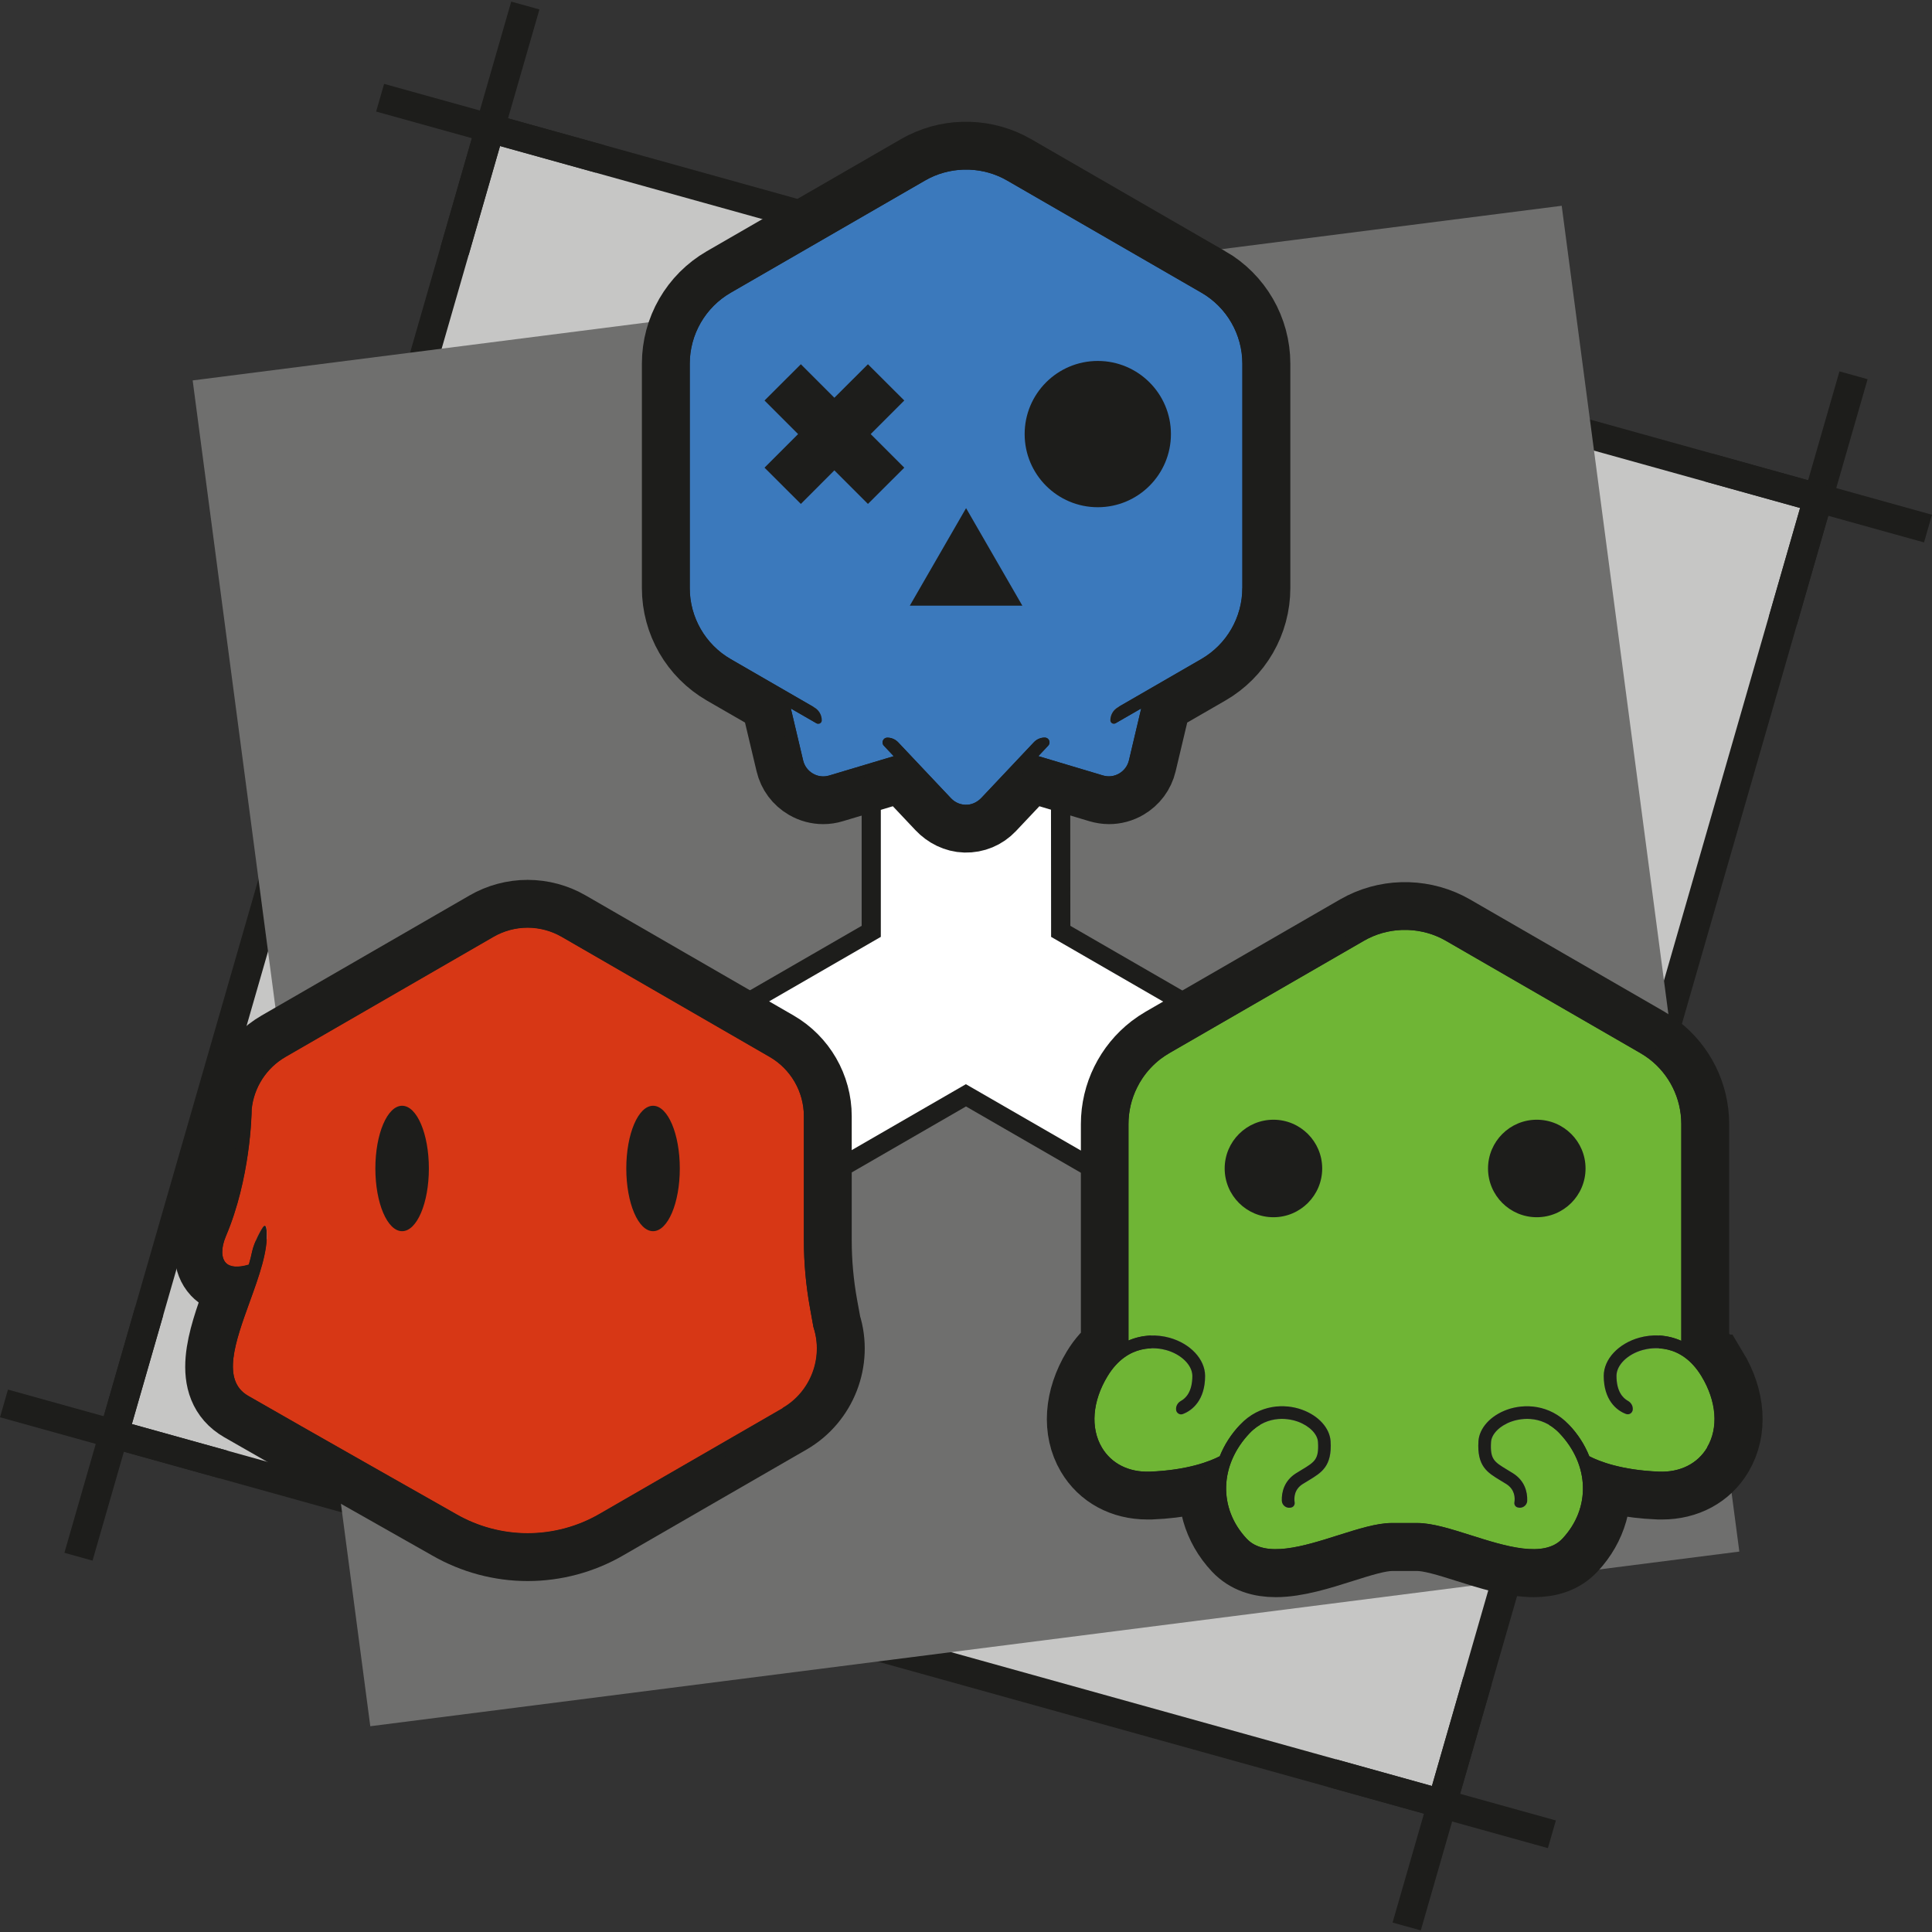 <?xml version="1.0" encoding="UTF-8"?>
<svg id="Calque_1" data-name="Calque 1" xmlns="http://www.w3.org/2000/svg" viewBox="0 0 252 252">
  <rect x="0" y="0" width="252" height="252" fill="#333333" stroke="none"/>
  <defs>
    <style>
      .cls-1 {
        fill: #6f6f6e;
      }

      .cls-2 {
        fill: #fff;
      }

      .cls-3 {
        fill: #6fb535;
      }

      .cls-4 {
        fill: #1d1d1b;
      }

      .cls-5 {
        fill: none;
        stroke: #1d1d1b;
        stroke-miterlimit: 10;
        stroke-width: 9.15px;
      }

      .cls-6 {
        fill: #d73715;
      }

      .cls-7 {
        fill: #3b79bc;
      }

      .cls-8 {
        fill: #c6c6c5;
      }
    </style>
  </defs>
  <g>
    <g>
      <polygon class="cls-8" points="188.09 235.27 14.84 187.04 63.91 16.73 237.16 64.96 188.09 235.27"/>
      <path class="cls-4" d="M189.41,237.59L12.49,188.33,62.59,14.41l176.92,49.25-50.1,173.92ZM17.2,185.75l169.57,47.21,48.02-166.7L65.22,19.05,17.2,185.75Z"/>
    </g>
    <polygon class="cls-4" points="61.13 33.25 57.46 32.23 66.68 .21 70.36 1.23 61.13 33.25"/>
    <polygon class="cls-4" points="77.71 22.52 49.06 14.55 50.1 10.94 78.75 18.91 77.71 22.52"/>
    <polygon class="cls-4" points="234.38 81.48 230.71 80.46 239.93 48.44 243.6 49.46 234.38 81.48"/>
    <polygon class="cls-4" points="250.96 70.75 222.31 62.78 223.35 59.17 252 67.14 250.96 70.75"/>
    <polygon class="cls-4" points="12.07 203.56 8.4 202.54 17.62 170.52 21.29 171.54 12.07 203.56"/>
    <polygon class="cls-4" points="28.65 192.83 0 184.86 1.04 181.25 29.69 189.22 28.65 192.83"/>
    <polygon class="cls-4" points="185.32 251.79 181.64 250.77 190.87 218.75 194.54 219.77 185.32 251.79"/>
    <polygon class="cls-4" points="201.9 241.06 173.25 233.09 174.29 229.48 202.94 237.45 201.9 241.06"/>
  </g>
  <polygon class="cls-1" points="226.87 202.38 48.3 225.16 25.13 49.62 203.7 26.84 226.87 202.38"/>
  <g>
    <polygon class="cls-2" points="159.74 133.83 138.36 121.48 138.34 96.78 113.64 96.78 113.64 121.48 92.26 133.83 104.61 155.22 125.99 142.87 147.39 155.22 159.74 133.83"/>
    <path class="cls-4" d="M104.15,156.93l-13.6-23.56,21.84-12.61v-25.23s27.2,0,27.2,0l.02,25.23,21.84,12.61-13.6,23.56-21.85-12.61-21.84,12.61ZM125.99,141.42l20.94,12.08,11.09-19.22-20.92-12.08-.02-24.17h-22.19v24.17s-20.92,12.08-20.92,12.08l11.09,19.22,20.92-12.08Z"/>
  </g>
  <g>
    <path class="cls-5" d="M157.53,36.73l-25.34-14.63c-1.79-1.03-3.78-1.57-5.79-1.64h-.79c-2.01.06-4,.61-5.79,1.64l-25.34,14.63c-3.83,2.21-6.18,6.29-6.18,10.71v29.26c0,4.42,2.36,8.5,6.18,10.71l6.69,3.86,1.97,8.29c.28,1.18,1.01,2.16,2.06,2.77.67.39,1.42.59,2.17.59.42,0,.84-.06,1.26-.19l9.22-2.76,4.88,5.17c.83.88,1.96,1.46,3.17,1.49,1.26.03,2.43-.46,3.29-1.37l4.99-5.29,9.22,2.76c.42.12.84.19,1.26.19.75,0,1.5-.2,2.17-.59,1.05-.61,1.78-1.59,2.06-2.77l1.97-8.29,6.69-3.86c3.83-2.21,6.18-6.29,6.18-10.71v-29.26c0-4.42-2.36-8.5-6.18-10.71Z"/>
    <path class="cls-5" d="M223.36,178.65c-.71-1.17-1.52-2.06-2.39-2.73v-29.3c0-3.87-1.8-7.47-4.82-9.8-.43-.33-.89-.64-1.36-.91l-25.34-14.63c-1.79-1.03-3.78-1.57-5.79-1.64h-.79c-2.01.06-4,.61-5.79,1.64l-25.34,14.63c-.48.28-.93.58-1.36.91-3.01,2.32-4.82,5.93-4.82,9.8v29.21c-.91.68-1.76,1.6-2.5,2.82-2.29,3.79-2.57,7.9-.74,10.99,1.5,2.54,4.16,3.98,7.35,3.98.14,0,.29,0,.43,0,3.94-.16,6.68-.89,8.42-1.57-.66,3.44.29,7.03,2.89,9.8,1.31,1.39,3.04,1.9,4.98,1.9,2.7,0,5.8-.98,8.67-1.89,2.47-.78,4.8-1.52,6.49-1.52h3.35c1.68,0,4.02.74,6.49,1.52,2.87.91,5.97,1.89,8.67,1.89,1.94,0,3.67-.5,4.98-1.9,2.6-2.77,3.55-6.35,2.89-9.8,1.74.68,4.48,1.41,8.42,1.57.14,0,.29,0,.43,0,3.18,0,5.85-1.43,7.35-3.98,1.83-3.1,1.55-7.21-.74-10.99Z"/>
    <path class="cls-5" d="M107.73,172.73l-.44-2.4c-.51-2.82-.77-5.69-.77-8.56v-16.18c0-3.77-2.03-7.28-5.29-9.17l-27.12-15.66c-1.61-.93-3.44-1.42-5.29-1.42s-3.69.49-5.29,1.42l-27.12,15.66c-3.27,1.89-5.29,5.4-5.29,9.17v.13c-.12,2.54-.7,9.05-3.18,14.87-.91,2.13-.79,4.1.3,5.27.42.45,1.24,1.03,2.66,1.03.29,0,.62-.03.97-.09-.27.8-.57,1.62-.86,2.42-1.96,5.42-4.18,11.57.52,14.28,6.47,3.74,26.92,15.31,27.12,15.42,3.09,1.78,6.61,2.73,10.17,2.73s7.08-.94,10.17-2.73l23.94-13.82c4.27-2.47,6.29-7.66,4.8-12.36Z"/>
    <g>
      <path class="cls-3" d="M214.29,176.09c-1.99.55-3.43,1.98-3.43,3.38,0,2.05.84,2.9,1.49,3.26.42.23.68.68.63,1.16h0c-.04.42-.48.7-.87.55-1.29-.48-2.91-1.87-2.91-4.97,0-2.17,1.91-4.22,4.64-4.98,1.62-.45,3.59-.44,5.47.41v-8.1h0v-20.18c0-3.35-1.56-6.47-4.17-8.48-.19-.14-.38-.28-.58-.41-.2-.13-.4-.26-.61-.38l-25.34-14.63c-1.53-.89-3.24-1.35-4.96-1.42h-.79c-1.72.06-3.42.53-4.96,1.42l-25.34,14.63c-.21.12-.41.25-.61.38-.2.13-.39.27-.58.41-.93.72-1.73,1.58-2.37,2.54-.26.38-.49.79-.69,1.2-.72,1.45-1.11,3.07-1.11,4.74v20.68h0v7.56c1.85-.8,3.77-.81,5.36-.36,2.73.76,4.64,2.81,4.64,4.98,0,3.1-1.62,4.5-2.91,4.97-.4.15-.83-.13-.87-.55h0c-.05-.48.21-.93.63-1.16.65-.36,1.49-1.22,1.49-3.26,0-1.41-1.44-2.83-3.43-3.38-1.12-.31-4.98-.99-7.65,3.42-1.97,3.25-2.25,6.73-.73,9.29,1.25,2.11,3.53,3.26,6.28,3.15,4.94-.2,7.83-1.35,9.1-2.01.58-1.47,1.47-2.88,2.68-4.14,2.53-2.66,5.83-2.73,8.07-1.92,2.15.78,3.6,2.4,3.71,4.11.2,3.26-1.15,4.07-2.87,5.11-.24.15-.5.3-.77.47-1.11.71-1.15,1.79-1.05,2.4.04.27-.11.54-.37.63h0c-.61.22-1.28-.2-1.3-.85-.04-1.16.33-2.62,1.84-3.58.28-.18.55-.34.8-.49,1.65-1,2.21-1.33,2.07-3.59-.06-1.04-1.12-2.11-2.62-2.66-.85-.31-3.81-1.11-6.3,1.5-3.94,4.14-4.1,9.8-.39,13.76,2.41,2.58,7.47.97,11.93-.44,2.6-.82,5.05-1.6,6.99-1.6h3.35c1.94,0,4.39.78,6.99,1.6,4.46,1.42,9.52,3.02,11.93.44,3.71-3.96,3.55-9.62-.39-13.76-2.49-2.61-5.45-1.81-6.3-1.5-1.5.55-2.56,1.62-2.62,2.66-.14,2.25.42,2.59,2.07,3.59.25.15.52.31.8.49,1.52.96,1.89,2.43,1.84,3.58-.03.65-.69,1.08-1.3.86h0c-.26-.1-.41-.36-.37-.64.09-.61.06-1.7-1.05-2.4-.27-.17-.53-.33-.77-.47-1.72-1.04-3.07-1.86-2.87-5.11.11-1.72,1.56-3.33,3.71-4.11,2.24-.82,5.54-.74,8.07,1.92,1.2,1.26,2.09,2.67,2.68,4.14,1.28.66,4.16,1.81,9.1,2.01,2.75.1,5.03-1.04,6.28-3.15,1.51-2.56,1.24-6.04-.73-9.29-2.67-4.41-6.53-3.73-7.65-3.42Z"/>
      <path class="cls-4" d="M223.36,178.65c-.71-1.17-1.52-2.06-2.39-2.73v-29.3c0-3.87-1.8-7.47-4.82-9.8-.43-.33-.89-.64-1.36-.91l-25.34-14.63c-1.79-1.03-3.78-1.57-5.79-1.64h-.79c-2.01.06-4,.61-5.79,1.64l-25.34,14.63c-.48.28-.93.58-1.36.91-3.01,2.32-4.82,5.93-4.82,9.8v29.21c-.91.68-1.76,1.6-2.5,2.82-2.29,3.79-2.57,7.9-.74,10.99,1.5,2.54,4.16,3.98,7.35,3.98.14,0,.29,0,.43,0,3.94-.16,6.68-.89,8.42-1.57-.66,3.44.29,7.03,2.89,9.8,1.31,1.39,3.04,1.9,4.98,1.9,2.7,0,5.8-.98,8.67-1.89,2.47-.78,4.8-1.52,6.49-1.52h3.35c1.68,0,4.02.74,6.49,1.52,2.87.91,5.97,1.89,8.67,1.89,1.94,0,3.67-.5,4.98-1.9,2.6-2.77,3.55-6.35,2.89-9.8,1.74.68,4.48,1.41,8.42,1.57.14,0,.29,0,.43,0,3.18,0,5.85-1.43,7.35-3.98,1.83-3.1,1.55-7.21-.74-10.99ZM222.68,188.8c-1.25,2.11-3.53,3.26-6.28,3.15-4.94-.2-7.83-1.35-9.1-2.01-.58-1.47-1.47-2.88-2.68-4.14-2.53-2.66-5.83-2.73-8.07-1.92-2.15.78-3.6,2.4-3.71,4.11-.2,3.26,1.15,4.07,2.87,5.11.24.15.5.3.77.47,1.11.71,1.15,1.79,1.05,2.4-.04.27.11.54.37.63h0c.61.22,1.28-.2,1.3-.85.04-1.16-.33-2.62-1.85-3.58-.28-.18-.55-.34-.8-.49-1.65-1-2.21-1.33-2.07-3.59.06-1.04,1.12-2.11,2.62-2.66.85-.31,3.81-1.11,6.3,1.5,3.94,4.14,4.1,9.8.39,13.76-2.41,2.58-7.47.97-11.93-.44-2.6-.82-5.05-1.6-6.99-1.6h-3.35c-1.94,0-4.39.78-6.99,1.6-4.46,1.42-9.52,3.02-11.93.44-3.71-3.96-3.55-9.62.39-13.76,2.49-2.61,5.45-1.81,6.3-1.5,1.5.55,2.56,1.62,2.62,2.66.14,2.25-.42,2.59-2.07,3.59-.25.15-.52.31-.8.49-1.52.96-1.89,2.43-1.85,3.58.03.65.69,1.08,1.3.86h0c.26-.1.41-.36.37-.64-.09-.61-.06-1.7,1.05-2.4.27-.17.53-.33.77-.47,1.72-1.04,3.07-1.86,2.87-5.11-.11-1.72-1.56-3.33-3.71-4.11-2.24-.82-5.54-.74-8.07,1.92-1.2,1.26-2.09,2.67-2.68,4.14-1.28.66-4.16,1.81-9.1,2.01-2.75.1-5.03-1.04-6.28-3.15-1.51-2.56-1.24-6.04.73-9.29,2.67-4.41,6.53-3.73,7.65-3.42,1.99.55,3.43,1.98,3.43,3.38,0,2.05-.84,2.9-1.49,3.26-.42.23-.68.68-.63,1.16h0c.04.42.48.7.87.55,1.29-.48,2.91-1.87,2.91-4.97,0-2.17-1.91-4.22-4.64-4.98-1.59-.44-3.51-.44-5.36.36v-7.56h0v-20.68c0-1.67.39-3.29,1.11-4.74.2-.41.44-.82.69-1.2.64-.96,1.44-1.82,2.37-2.54.19-.14.38-.28.58-.41.2-.13.4-.26.61-.38l25.34-14.63c1.53-.89,3.24-1.35,4.96-1.42h.79c1.72.06,3.42.53,4.96,1.42l25.34,14.63c.21.12.41.25.61.38.2.13.39.27.58.41,2.61,2.01,4.17,5.13,4.17,8.48v20.18h0v8.1c-1.88-.85-3.85-.86-5.47-.41-2.73.76-4.64,2.81-4.64,4.98,0,3.1,1.62,4.5,2.91,4.97.4.15.83-.13.87-.55h0c.05-.48-.21-.93-.63-1.16-.65-.36-1.49-1.22-1.49-3.26,0-1.41,1.44-2.83,3.43-3.38,1.12-.31,4.98-.99,7.65,3.42,1.97,3.25,2.25,6.73.73,9.29ZM146.74,175.09s.08-.04.12-.06c-.04.02-.08.04-.12.06Z"/>
      <circle class="cls-4" cx="166.1" cy="152.41" r="6.36"/>
      <circle class="cls-4" cx="200.45" cy="152.41" r="6.36"/>
    </g>
    <g>
      <path class="cls-6" d="M106.1,173.08l-.44-2.45c-.53-2.92-.8-5.88-.8-8.85v-16.18c0-3.18-1.71-6.14-4.46-7.73l-27.12-15.66c-1.36-.78-2.9-1.2-4.46-1.2s-3.11.41-4.46,1.2l-27.12,15.66c-2.49,1.44-4.12,3.99-4.41,6.82,0,.77-.18,9.08-3.36,16.56-.63,1.48-.64,2.82-.01,3.48.54.58,1.6.66,3,.24.17-.58.32-1.15.43-1.7.25-1.19,1.2-2.99,1.5-3.28s.38.23.4.56c.18,2.65-.98,5.85-2.21,9.25-1.91,5.28-3.71,10.26-.21,12.28,6.47,3.73,26.91,15.3,27.11,15.42,2.84,1.64,6.07,2.51,9.35,2.51s6.51-.87,9.34-2.5l23.94-13.82c3.62-2.09,5.31-6.49,4.03-10.47l-.03-.11Z"/>
      <path class="cls-4" d="M107.73,172.73l-.44-2.4c-.51-2.82-.77-5.69-.77-8.56v-16.18c0-3.77-2.03-7.28-5.29-9.17l-27.12-15.66c-1.61-.93-3.44-1.42-5.29-1.42s-3.69.49-5.29,1.42l-27.12,15.66c-3.27,1.89-5.29,5.4-5.29,9.17v.13c-.12,2.54-.7,9.05-3.18,14.87-.91,2.13-.79,4.1.3,5.27.42.45,1.24,1.03,2.66,1.03.29,0,.62-.03.97-.09-.27.8-.57,1.62-.86,2.42-1.96,5.42-4.18,11.57.52,14.28,6.47,3.74,26.92,15.31,27.12,15.42,3.09,1.78,6.61,2.73,10.17,2.73s7.08-.94,10.17-2.73l23.94-13.82c4.27-2.47,6.29-7.66,4.8-12.36ZM102.1,183.66l-23.94,13.82c-2.84,1.64-6.07,2.5-9.34,2.5s-6.51-.87-9.35-2.51c-.21-.12-20.64-11.68-27.11-15.42-3.49-2.02-1.69-7,.21-12.28,1.23-3.39,2.38-6.6,2.21-9.25-.02-.32-.11-.85-.4-.56s-1.25,2.09-1.5,3.28c-.11.55-.26,1.12-.43,1.7-1.4.42-2.46.34-3-.24-.62-.67-.62-2,.01-3.48,3.18-7.48,3.35-15.79,3.36-16.56.29-2.83,1.92-5.38,4.41-6.82l27.12-15.66c1.36-.78,2.9-1.2,4.46-1.2s3.11.41,4.46,1.2l27.12,15.66c2.75,1.59,4.46,4.55,4.46,7.73v16.18c0,2.97.27,5.93.8,8.85l.44,2.45.03.11c1.28,3.98-.42,8.38-4.03,10.47Z"/>
      <ellipse class="cls-4" cx="85.18" cy="152.41" rx="3.49" ry="8.18"/>
      <ellipse class="cls-4" cx="52.45" cy="152.41" rx="3.49" ry="8.18"/>
    </g>
    <g>
      <path class="cls-7" d="M156.7,38.17l-25.34-14.63c-1.53-.89-3.24-1.35-4.96-1.42h-.79c-1.72.06-3.42.53-4.96,1.42l-25.34,14.63c-3.31,1.91-5.35,5.45-5.35,9.27v29.26c0,3.82,2.04,7.36,5.35,9.27l10.89,6.29c.6.35.98.99.98,1.69,0,.35-.38.57-.68.39l-3.35-1.93,1.6,6.77c.17.73.63,1.34,1.28,1.72.65.38,1.41.46,2.12.25l8.42-2.52-1.29-1.37c-.37-.4-.09-1.05.45-1.05s1.05.22,1.42.61l6.89,7.3c.56.59,1.34.9,2.16.84.71-.05,1.36-.41,1.84-.93l6.81-7.22c.37-.39.88-.61,1.42-.61s.83.65.45,1.05l-1.29,1.37,8.42,2.52c.72.22,1.47.13,2.12-.25.65-.38,1.1-.98,1.28-1.72l1.6-6.77-3.35,1.93c-.3.18-.68-.04-.68-.39,0-.7.37-1.34.98-1.69l10.89-6.29c3.31-1.91,5.35-5.45,5.35-9.27v-29.26c0-3.82-2.04-7.36-5.35-9.27Z"/>
      <path class="cls-4" d="M157.53,36.73l-25.34-14.63c-1.79-1.03-3.78-1.57-5.79-1.64h-.79c-2.01.06-4,.61-5.79,1.64l-25.34,14.63c-3.83,2.21-6.18,6.29-6.18,10.71v29.26c0,4.42,2.36,8.5,6.18,10.71l6.69,3.86,1.97,8.29c.28,1.18,1.01,2.16,2.06,2.77.67.39,1.42.59,2.17.59.42,0,.84-.06,1.26-.19l9.22-2.76,4.88,5.17c.83.88,1.96,1.46,3.17,1.49,1.26.03,2.43-.46,3.29-1.37l4.99-5.29,9.22,2.76c.42.12.84.19,1.26.19.75,0,1.5-.2,2.17-.59,1.05-.61,1.78-1.59,2.06-2.77l1.97-8.29,6.69-3.86c3.83-2.21,6.18-6.29,6.18-10.71v-29.26c0-4.42-2.36-8.5-6.18-10.71ZM162.05,76.7c0,3.82-2.04,7.36-5.35,9.27l-10.89,6.29c-.6.35-.98.99-.98,1.69,0,.35.38.57.68.39l3.35-1.93-1.6,6.77c-.17.73-.63,1.34-1.28,1.72-.65.38-1.41.46-2.12.25l-8.42-2.52,1.29-1.37c.37-.4.09-1.05-.45-1.05s-1.05.22-1.42.61l-6.81,7.22c-.49.52-1.14.88-1.84.93-.83.06-1.6-.25-2.16-.84l-6.89-7.3c-.37-.39-.88-.61-1.42-.61s-.83.65-.45,1.05l1.29,1.37-8.42,2.52c-.72.22-1.47.13-2.12-.25-.65-.38-1.1-.98-1.28-1.72l-1.6-6.77,3.35,1.93c.3.18.68-.04.68-.39,0-.7-.37-1.34-.98-1.69l-10.89-6.29c-3.31-1.91-5.35-5.45-5.35-9.27v-29.26c0-3.82,2.04-7.36,5.35-9.27l25.34-14.63c1.53-.89,3.24-1.35,4.96-1.42h.79c1.72.06,3.42.53,4.96,1.42l25.34,14.63c3.31,1.91,5.35,5.45,5.35,9.27v29.26Z"/>
      <polygon class="cls-4" points="117.95 52.24 113.21 47.51 108.83 51.88 104.46 47.51 99.72 52.24 104.1 56.62 99.72 61 104.46 65.73 108.83 61.35 113.21 65.73 117.95 61 113.57 56.62 117.95 52.24"/>
      <circle class="cls-4" cx="143.19" cy="56.62" r="9.54"/>
      <polygon class="cls-4" points="126.01 66.28 118.67 79 133.35 79 126.01 66.28"/>
    </g>
  </g>
</svg>
